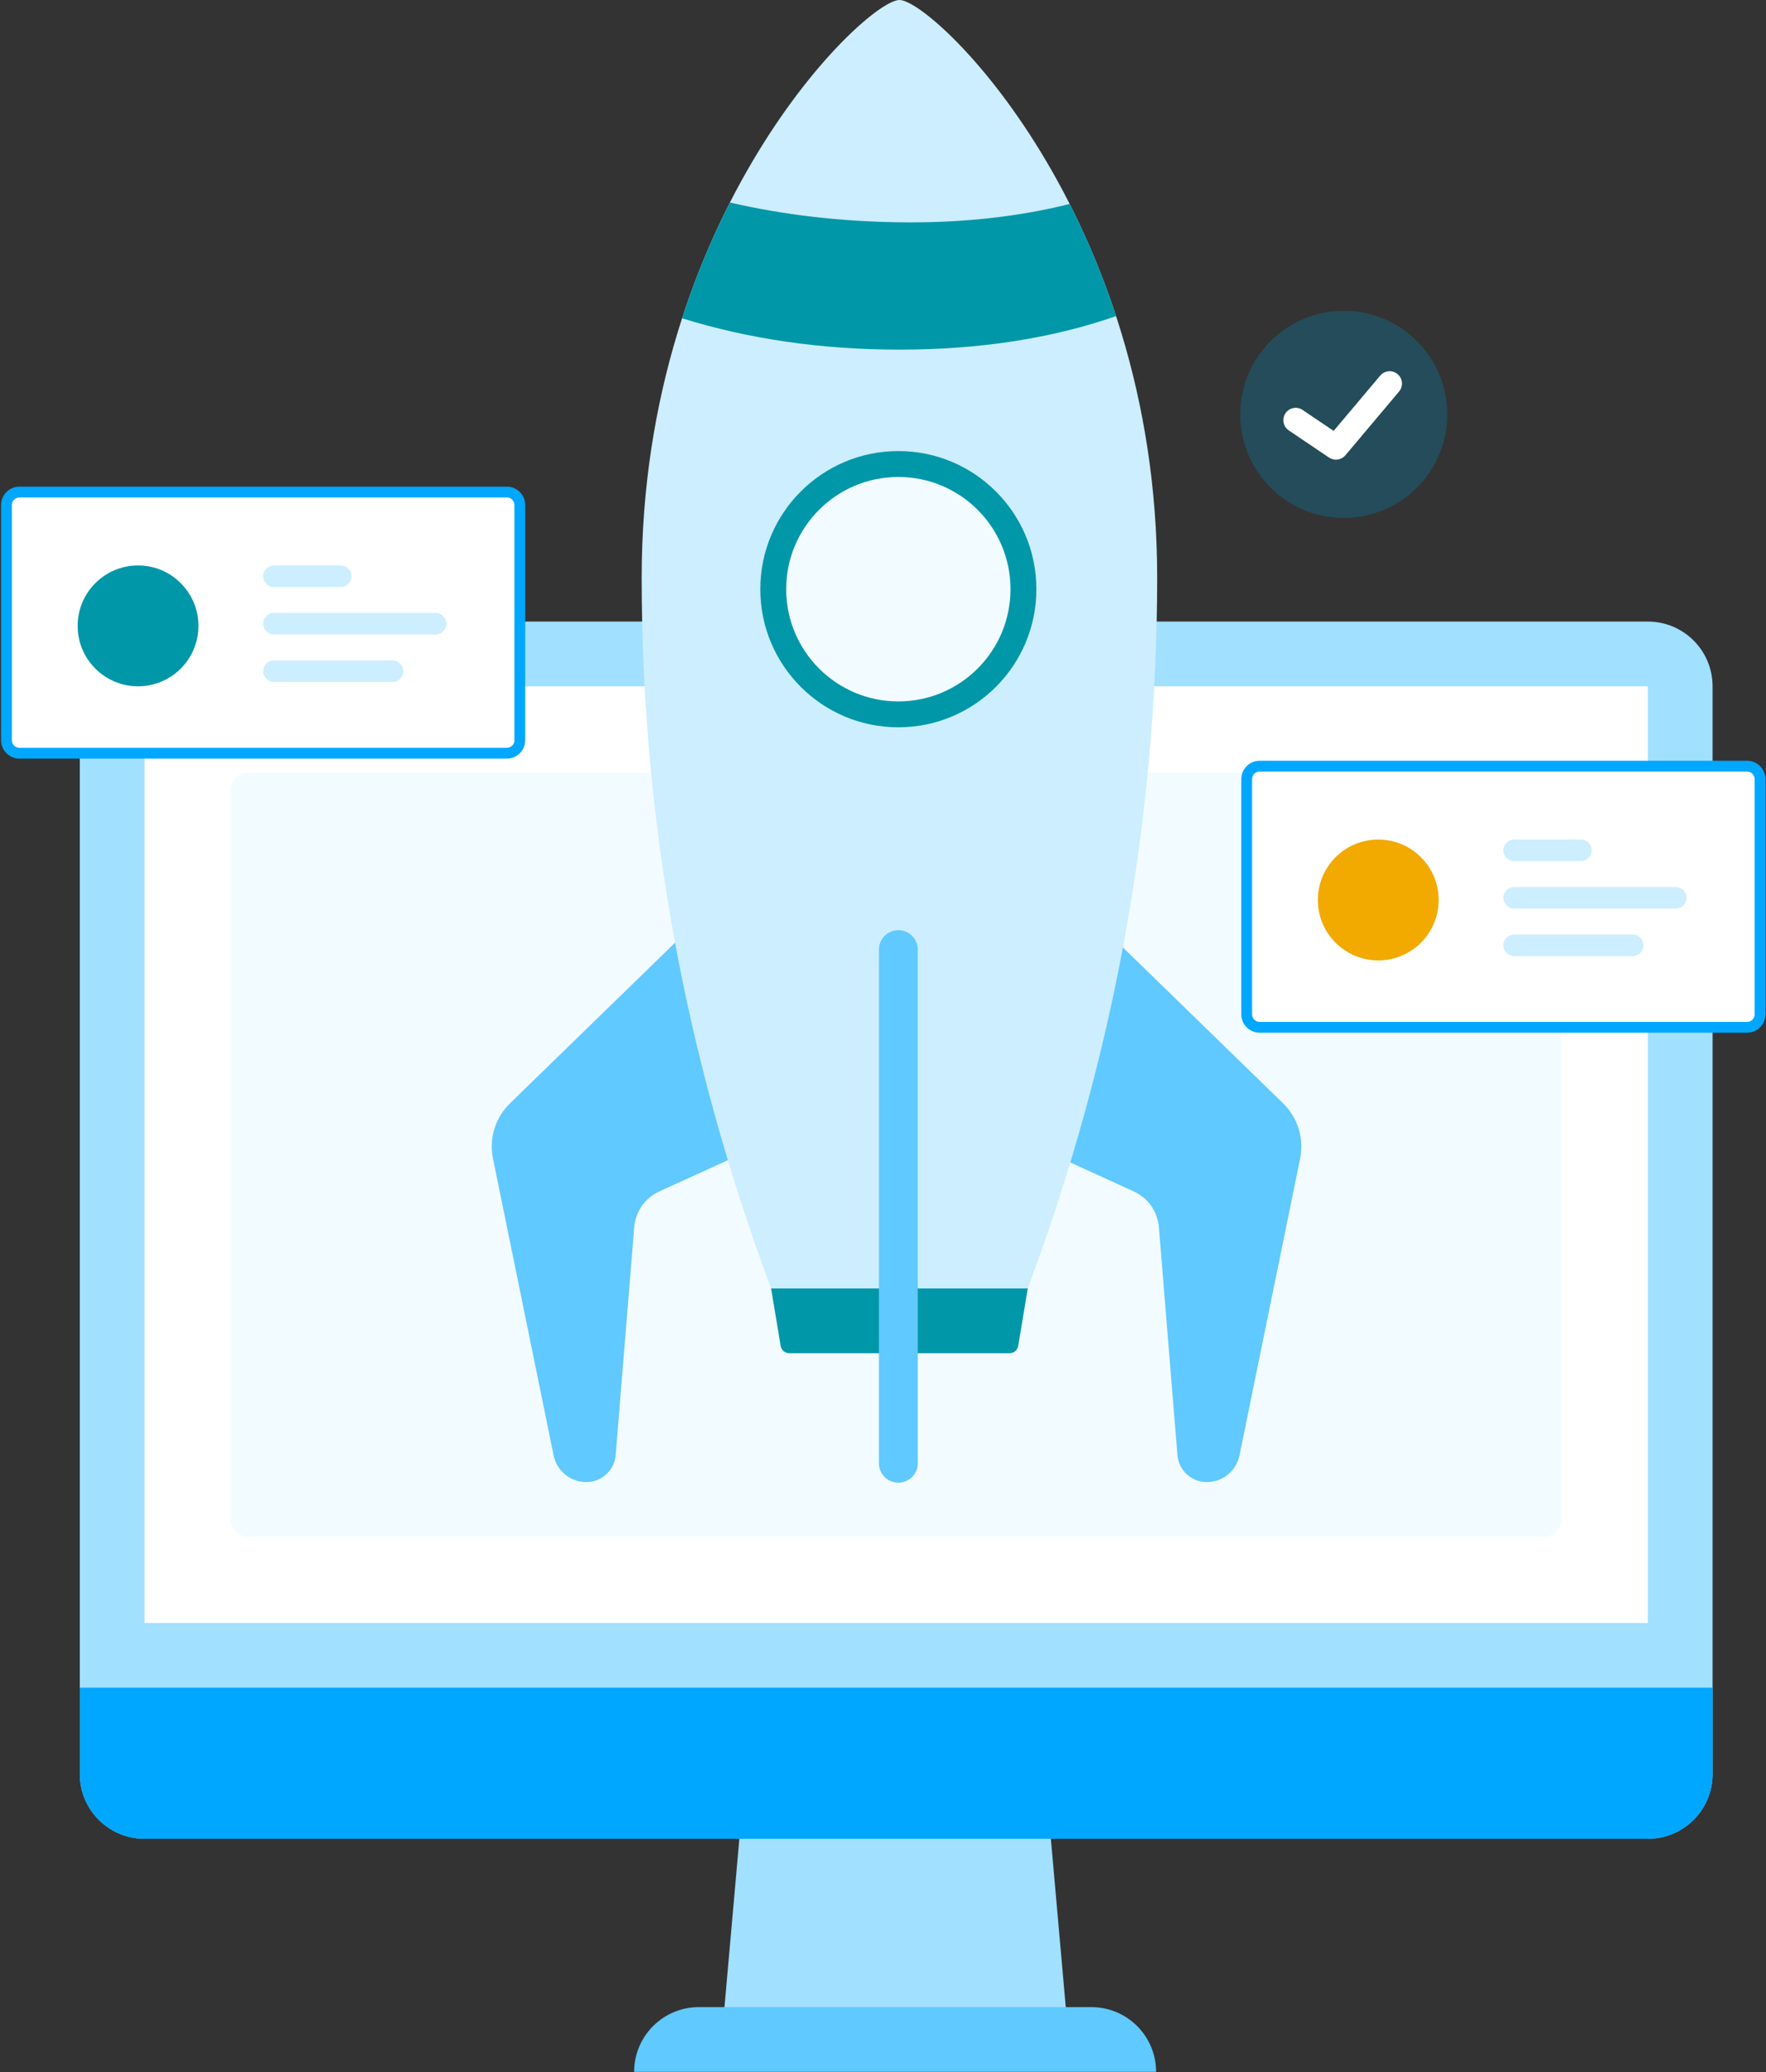 <?xml version="1.0" encoding="UTF-8"?>
<svg width="584px" height="685px" viewBox="0 0 584 685" version="1.1" xmlns="http://www.w3.org/2000/svg" xmlns:xlink="http://www.w3.org/1999/xlink">
    <rect x="0" y="0" width="584" height="685" fill="#333333" stroke="none"/>
    <title>Learn More - Sprint With Us</title>
    <g id="Illustrations" stroke="none" stroke-width="1" fill="none" fill-rule="evenodd">
        <g id="Learn-More---Sprint-With-Us" fill-rule="nonzero">
            <g transform="translate(0, 0)">
                <g id="Background-Element-2" transform="translate(26.391, 205.462)">
                    <polygon id="Shape" fill="#A1E0FF" points="219.686 384.527 319.544 384.527 326.676 465.142 212.553 465.142"></polygon>
                    <path d="M204.708,458.008 L334.522,458.008 C346.34,458.008 355.92,467.59 355.92,479.41 L183.31,479.41 C183.31,467.59 192.89,458.008 204.708,458.008 Z" id="Shape" fill="#60C9FF"></path>
                    <path d="M21.398,0 L518.545,0 C530.363,0 539.943,9.582 539.943,21.402 L539.943,380.96 C539.943,392.78 530.363,402.362 518.545,402.362 L21.398,402.362 C9.58,402.362 0,392.78 0,380.96 L0,21.402 C0,9.582 9.58,0 21.398,0 Z" id="Shape" fill="#A1E0FF"></path>
                    <polygon id="Shape" fill="#FFFFFF" points="21.398 21.402 518.527 21.402 518.527 331.021 21.398 331.021"></polygon>
                    <path d="M55.635,49.939 L484.29,49.939 C487.442,49.939 489.996,52.494 489.996,55.646 L489.996,296.778 C489.996,299.93 487.442,302.485 484.29,302.485 L55.635,302.485 C52.483,302.485 49.929,299.93 49.929,296.778 L49.929,55.646 C49.929,52.494 52.483,49.939 55.635,49.939 Z" id="Shape" fill="#F2FBFF"></path>
                    <path d="M3.2435617e-13,352.424 L539.943,352.424 L539.943,380.96 C539.943,392.78 530.363,402.362 518.545,402.362 L21.398,402.362 C9.58,402.362 3.2435617e-13,392.78 3.2435617e-13,380.96 L3.2435617e-13,352.424 Z" id="Shape" fill="#00A7FF"></path>
                </g>
                <g id="Background-Element-1" transform="translate(162.625, 0)">
                    <path d="M40.977,480.954 C40.565,486.02 36.334,489.922 31.251,489.922 C26.015,489.922 21.502,486.238 20.454,481.107 L0.405,383.01 C-0.958,376.34 1.169,369.434 6.049,364.688 L87.611,285.363 L87.611,379.154 L55.402,393.84 C50.697,395.985 47.521,400.51 47.101,405.665 L40.977,480.954 Z" id="Shape" fill="#60C9FF"></path>
                    <path d="M226.734,480.954 L220.61,405.665 C220.191,400.51 217.015,395.985 212.309,393.84 L180.1,379.154 L180.1,285.363 L261.662,364.688 C266.542,369.434 268.67,376.34 267.306,383.01 L247.258,481.107 C246.209,486.238 241.696,489.922 236.46,489.922 C231.378,489.922 227.147,486.02 226.734,480.954 Z" id="Shape" fill="#60C9FF"></path>
                    <path d="M49.572,190.932 C49.572,70.663 123.628,0 134.808,0 C145.988,0 220.043,70.663 220.043,190.932 C220.043,271.111 205.778,349.435 177.247,425.905 L92.368,425.905 C63.838,349.435 49.572,271.111 49.572,190.932 Z" id="Shape" fill="#CCEEFF"></path>
                    <path d="M92.368,425.905 L177.247,425.905 L174.078,444.923 C173.849,446.299 172.659,447.307 171.264,447.307 L98.352,447.307 C96.957,447.307 95.767,446.299 95.537,444.923 L92.368,425.905 Z" id="Shape" fill="#0097A9"></path>
                    <path d="M62.931,105.213 C67.497,91.142 72.933,78.36 78.751,66.943 C96.445,71.03 115.131,73.21 134.808,73.481 C155.118,73.761 173.884,71.741 191.108,67.421 C196.736,78.523 201.998,90.905 206.451,104.499 C185.2,111.881 161.318,115.572 134.808,115.572 C109.166,115.572 85.207,112.119 62.931,105.213 L62.931,105.213 Z" id="Shape" fill="#0097A9"></path>
                    <path d="M134.451,307.479 C137.996,307.479 140.871,310.354 140.871,313.9 L140.871,483.691 C140.871,487.237 137.996,490.112 134.451,490.112 C130.906,490.112 128.032,487.237 128.032,483.691 L128.032,313.9 C128.032,310.354 130.906,307.479 134.451,307.479 Z" id="Shape" fill="#60C9FF"></path>
                    <ellipse id="Shape" fill="#0097A9" cx="134.451" cy="194.76" rx="45.649" ry="45.658"></ellipse>
                    <ellipse id="Shape" fill="#F2FBFF" cx="134.451" cy="194.76" rx="37.09" ry="37.097"></ellipse>
                </g>
                <g id="Background-Element-4" transform="translate(410.128, 102.731)">
                    <ellipse id="Shape" fill="#244C5A" cx="34.237" cy="34.244" rx="34.237" ry="34.244"></ellipse>
                    <path d="M20.627,32.778 C18.758,31.518 16.222,32.012 14.963,33.882 C13.703,35.752 14.197,38.29 16.066,39.55 L29.377,48.528 C31.106,49.694 33.435,49.368 34.778,47.773 L52.535,26.69 C53.987,24.965 53.767,22.389 52.044,20.936 C50.321,19.483 47.747,19.703 46.295,21.427 L30.899,39.707 L20.627,32.778 Z" id="Shape" fill="#FFFFFF"></path>
                </g>
                <g id="Background-Element-3" transform="translate(0, 160.517)">
                    <path d="M6.419,0.357 L167.618,0.357 C170.966,0.357 173.68,3.072 173.68,6.421 L173.68,84.182 C173.68,87.531 170.966,90.246 167.618,90.246 L6.419,90.246 C3.071,90.246 0.357,87.531 0.357,84.182 L0.357,6.421 C0.357,3.072 3.071,0.357 6.419,0.357 Z" id="Path" fill="#00A7FF"></path>
                    <path d="M6.419,3.924 C5.041,3.924 3.923,5.042 3.923,6.421 L3.923,84.182 C3.923,85.561 5.041,86.679 6.419,86.679 L167.618,86.679 C168.996,86.679 170.114,85.561 170.114,84.182 L170.114,6.421 C170.114,5.042 168.996,3.924 167.618,3.924 L6.419,3.924 Z" id="Path" fill="#FFFFFF"></path>
                    <ellipse id="Oval" fill="#0097A9" cx="45.649" cy="46.372" rx="19.971" ry="19.975"></ellipse>
                    <path d="M90.585,26.396 L112.66,26.396 C114.63,26.396 116.226,27.993 116.226,29.963 C116.226,31.933 114.63,33.53 112.66,33.53 L90.585,33.53 C88.615,33.53 87.019,31.933 87.019,29.963 C87.019,27.993 88.615,26.396 90.585,26.396 Z" id="bg" fill="#CCEEFF"></path>
                    <path d="M90.585,42.091 L144.044,42.091 C146.013,42.091 147.61,43.688 147.61,45.658 C147.61,47.628 146.013,49.225 144.044,49.225 L90.585,49.225 C88.615,49.225 87.019,47.628 87.019,45.658 C87.019,43.688 88.615,42.091 90.585,42.091 Z" id="bg" fill="#CCEEFF"></path>
                    <path d="M90.585,57.786 L129.778,57.786 C131.748,57.786 133.345,59.383 133.345,61.353 C133.345,63.323 131.748,64.92 129.778,64.92 L90.585,64.92 C88.615,64.92 87.019,63.323 87.019,61.353 C87.019,59.383 88.615,57.786 90.585,57.786 Z" id="bg" fill="#CCEEFF"></path>
                </g>
                <g id="Background-Element-5" transform="translate(410.128, 251.12)">
                    <path d="M6.419,0.357 L167.618,0.357 C170.966,0.357 173.68,3.072 173.68,6.421 L173.68,84.182 C173.68,87.531 170.966,90.246 167.618,90.246 L6.419,90.246 C3.071,90.246 0.357,87.531 0.357,84.182 L0.357,6.421 C0.357,3.072 3.071,0.357 6.419,0.357 Z" id="Path" fill="#00A7FF"></path>
                    <path d="M6.419,3.924 C5.041,3.924 3.923,5.042 3.923,6.421 L3.923,84.182 C3.923,85.561 5.041,86.679 6.419,86.679 L167.618,86.679 C168.996,86.679 170.114,85.561 170.114,84.182 L170.114,6.421 C170.114,5.042 168.996,3.924 167.618,3.924 L6.419,3.924 Z" id="Path" fill="#FFFFFF"></path>
                    <ellipse id="Oval" fill="#F2A900" cx="45.649" cy="46.372" rx="19.971" ry="19.975"></ellipse>
                    <path d="M90.585,26.396 L112.66,26.396 C114.63,26.396 116.226,27.993 116.226,29.963 C116.226,31.933 114.63,33.53 112.66,33.53 L90.585,33.53 C88.615,33.53 87.019,31.933 87.019,29.963 C87.019,27.993 88.615,26.396 90.585,26.396 Z" id="bg" fill="#CCEEFF"></path>
                    <path d="M90.585,42.091 L144.044,42.091 C146.013,42.091 147.61,43.688 147.61,45.658 C147.61,47.628 146.013,49.225 144.044,49.225 L90.585,49.225 C88.615,49.225 87.019,47.628 87.019,45.658 C87.019,43.688 88.615,42.091 90.585,42.091 Z" id="bg" fill="#CCEEFF"></path>
                    <path d="M90.585,57.786 L129.778,57.786 C131.748,57.786 133.345,59.383 133.345,61.353 C133.345,63.323 131.748,64.92 129.778,64.92 L90.585,64.92 C88.615,64.92 87.019,63.323 87.019,61.353 C87.019,59.383 88.615,57.786 90.585,57.786 Z" id="bg" fill="#CCEEFF"></path>
                </g>
            </g>
        </g>
    </g>
</svg>